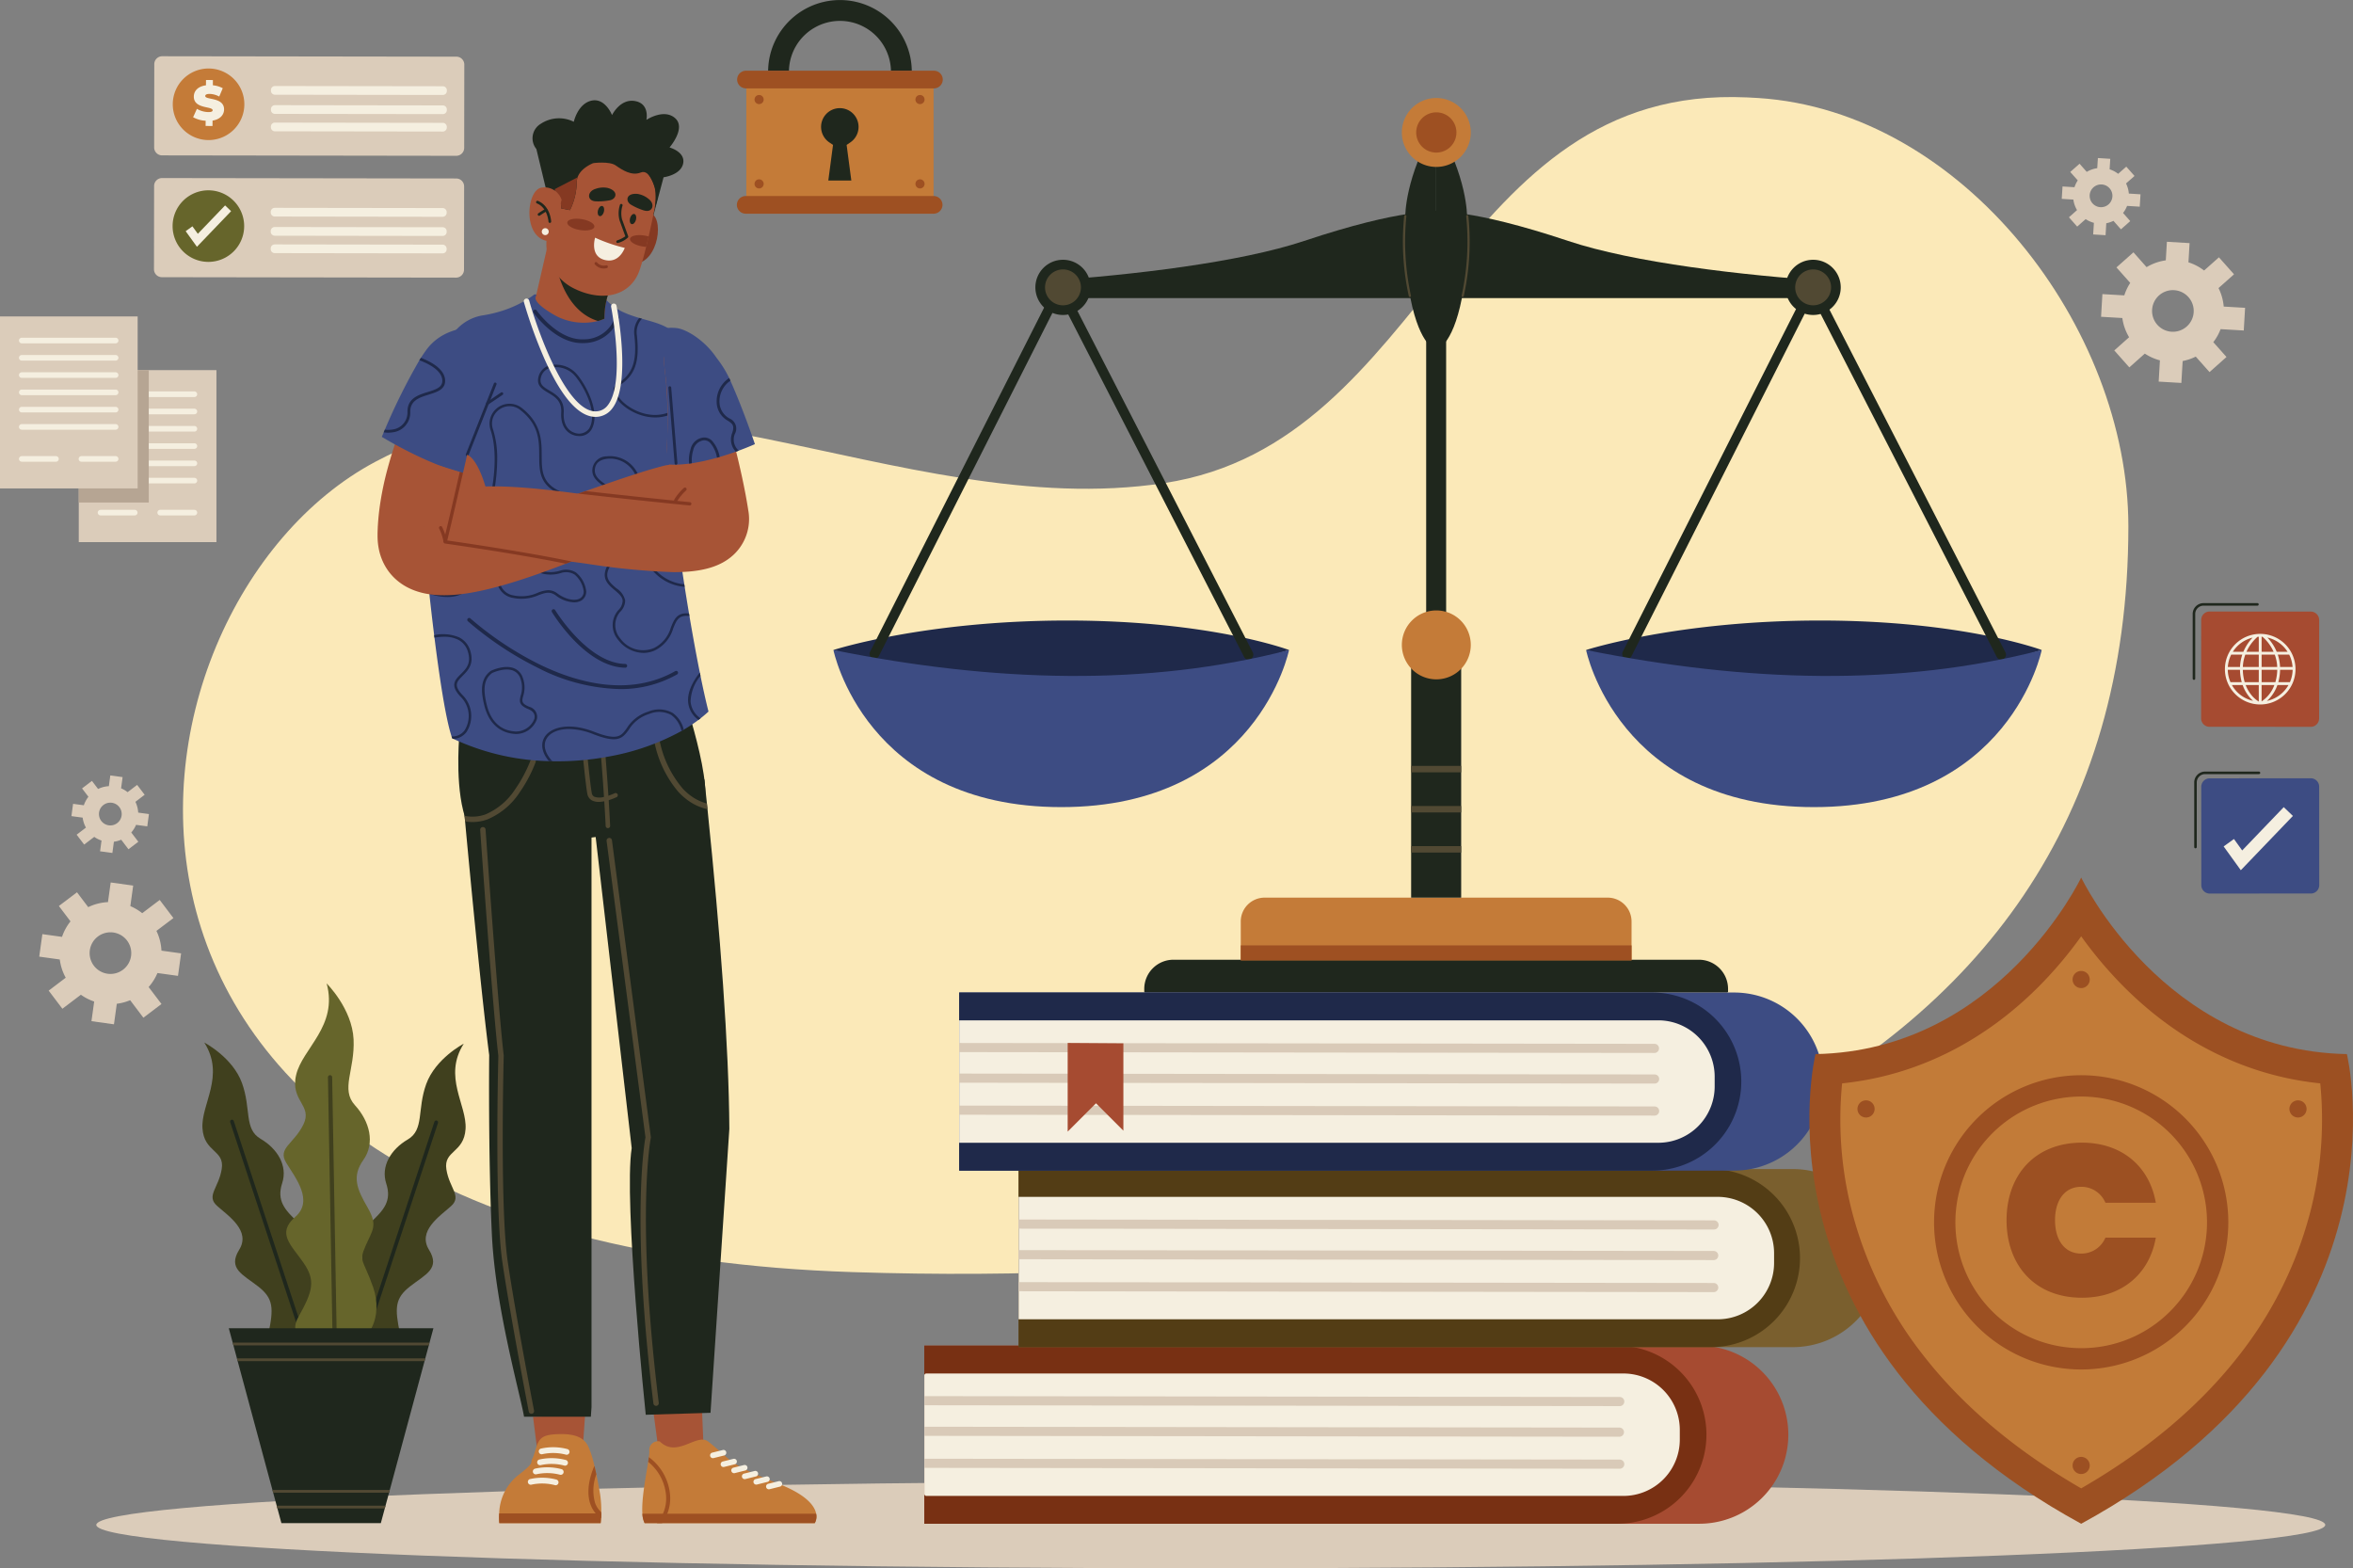 <svg xmlns="http://www.w3.org/2000/svg" xmlns:xlink="http://www.w3.org/1999/xlink" width="400" height="266.606" viewBox="0 0 400 266.606">
  <rect x="0" y="0" width="400" height="266.606" fill="#808080" stroke="none"/>
  <defs>
    <clipPath id="clip-path">
      <rect id="Rectángulo_341254" data-name="Rectángulo 341254" width="330.708" height="200.065" transform="translate(0 0)" fill="#fbe9b8"/>
    </clipPath>
    <clipPath id="clip-path-2">
      <rect id="Rectángulo_341263" data-name="Rectángulo 341263" width="11.902" height="22.507" transform="translate(0 0)" fill="none"/>
    </clipPath>
  </defs>
  <g id="Grupo_946737" data-name="Grupo 946737" transform="translate(-685 -1823.328)">
    <g id="Grupo_946733" data-name="Grupo 946733" transform="translate(716.105 1839.818)" clip-path="url(#clip-path)">
      <path id="Trazado_633960" data-name="Trazado 633960" d="M379.216,98.687c-.005-33.674-28.043-70.574-62.939-72.8q-.92-.059-1.858-.1c-50.027-2.332-53.838,58.684-99.1,65.565S123.278,65.3,81.18,87.745C34.651,112.553,19.516,220.9,162.434,225.487c114.347,3.67,216.8-26.33,216.782-126.8" transform="translate(-48.508 -25.716)" fill="#fbe9b8"/>
    </g>
    <path id="Trazado_633961" data-name="Trazado 633961" d="M570.867,84.371a8.627,8.627,0,0,0,2.224-.755l2.341,2.634,2.886-2.566-2.242-2.521a8.588,8.588,0,0,0,1.24-2.214l3.939.231.226-3.855-3.634-.213a8.662,8.662,0,0,0-.883-3.143l2.634-2.342-2.566-2.886-2.521,2.242a8.588,8.588,0,0,0-2.66-1.391l.192-3.269-3.855-.226L568,67.255a8.645,8.645,0,0,0-3.266,1.155L562.5,65.89l-2.886,2.566,2.342,2.634a8.6,8.6,0,0,0-1.01,2.12l-3.723-.218-.226,3.855,3.613.212a8.646,8.646,0,0,0,1.154,3.266l-2.521,2.241L561.8,85.45l2.634-2.341a8.679,8.679,0,0,0,2.568,1.147l-.212,3.611,3.855.226Zm-4.307-6.164a3.539,3.539,0,1,1,5,.293,3.543,3.543,0,0,1-5-.293" transform="translate(485.176 1800.333)" fill="#dbccba"/>
    <path id="Trazado_633962" data-name="Trazado 633962" d="M554.148,52.982a4.708,4.708,0,0,0,1.217-.408l1.274,1.444,1.582-1.4L557,51.239a4.679,4.679,0,0,0,.682-1.207l2.153.135.132-2.106-1.986-.124a4.723,4.723,0,0,0-.476-1.719l1.444-1.274-1.4-1.583-1.383,1.22a4.7,4.7,0,0,0-1.451-.766l.112-1.786-2.106-.131-.108,1.725a4.728,4.728,0,0,0-1.787.625l-1.22-1.383-1.583,1.4L549.3,45.7a4.686,4.686,0,0,0-.557,1.157l-2.034-.127-.132,2.106,1.974.123a4.719,4.719,0,0,0,.624,1.788L547.8,51.97l1.4,1.583,1.444-1.274a4.735,4.735,0,0,0,1.4.633l-.124,1.973,2.106.132ZM551.807,49.6a1.934,1.934,0,1,1,2.73.171,1.937,1.937,0,0,1-2.73-.171" transform="translate(488.911 1808.297)" fill="#dbccba"/>
    <path id="Trazado_633963" data-name="Trazado 633963" d="M28.107,256.939l3.079-2.33L29,251.724a8.659,8.659,0,0,0,1.5-2.381l3.491.484.53-3.825-3.341-.463a8.648,8.648,0,0,0-.854-3.358L33.214,240l-2.33-3.08-2.974,2.25a8.608,8.608,0,0,0-2.018-1.2l.484-3.492-3.824-.53-.464,3.341a8.656,8.656,0,0,0-3.357.854l-1.908-2.523-3.08,2.329,1.975,2.612a8.6,8.6,0,0,0-1.44,2.634l-3.342-.464-.531,3.825,3.492.484a8.641,8.641,0,0,0,1.011,3.1l-2.9,2.195,2.33,3.08,3.148-2.38a8.574,8.574,0,0,0,2.26,1.152l-.464,3.342,3.825.531.484-3.491a8.622,8.622,0,0,0,2.269-.607Zm-6.084-7.474a3.539,3.539,0,1,1,3.992-3.02,3.544,3.544,0,0,1-3.992,3.02" transform="translate(681.266 1739.399)" fill="#dbccba"/>
    <path id="Trazado_633964" data-name="Trazado 633964" d="M28.631,218.124l1.677-1.279-1.2-1.572a4.752,4.752,0,0,0,.814-1.3l1.908.257.282-2.092-1.826-.246a4.739,4.739,0,0,0-.474-1.833l1.572-1.2-1.279-1.678-1.621,1.236a4.711,4.711,0,0,0-1.106-.653l.258-1.908-2.092-.282L25.3,207.4a4.727,4.727,0,0,0-1.833.474L22.419,206.5l-1.678,1.28,1.085,1.422a4.7,4.7,0,0,0-.781,1.443l-1.828-.247-.282,2.092,1.909.257a4.715,4.715,0,0,0,.559,1.694l-1.582,1.206,1.279,1.678,1.715-1.307a4.688,4.688,0,0,0,1.238.625l-.247,1.827,2.092.282.257-1.909A4.7,4.7,0,0,0,27.4,216.5Zm-3.341-4.071a1.934,1.934,0,1,1,2.175-1.658,1.936,1.936,0,0,1-2.175,1.658" transform="translate(678.207 1749.579)" fill="#dbccba"/>
    <path id="Trazado_633965" data-name="Trazado 633965" d="M404.443,400.137c0,4.073-84.823,7.375-189.457,7.375s-189.457-3.3-189.457-7.375,84.823-7.375,189.457-7.375,189.457,3.3,189.457,7.375" transform="translate(675.841 1682.423)" fill="#dbccba"/>
    <path id="Trazado_633966" data-name="Trazado 633966" d="M141.315,375.439l.755,5.995h7.646l.445-6.31Z" transform="translate(634.302 1688.75)" fill="#a75436"/>
    <path id="Trazado_633967" data-name="Trazado 633967" d="M173.195,373.982l.929,6.967h7.646l-.295-7.175Z" transform="translate(622.865 1689.235)" fill="#a75436"/>
    <path id="Trazado_633968" data-name="Trazado 633968" d="M199.586,395.851h-28.92a4.035,4.035,0,0,1-.38-1.606c-.181-2.446.6-6.35.981-8.812.046-.287.086-.556.117-.8a8.482,8.482,0,0,0,.086-1,1.476,1.476,0,0,1,1.779-1.665c2.926,2.87,6.24-1.434,8.175-.022,0,0,.833.6,3.129,2.663s6.2,3.429,9.525,4.82c4.291,1.794,5.508,3.586,5.746,4.82a2.261,2.261,0,0,1-.238,1.606" transform="translate(623.919 1686.41)" fill="#c47b38"/>
    <path id="Trazado_633969" data-name="Trazado 633969" d="M199.6,402.9h-28.92a4.034,4.034,0,0,1-.38-1.606h29.538a2.261,2.261,0,0,1-.238,1.606" transform="translate(623.904 1679.362)" fill="#9e5022"/>
    <path id="Trazado_633970" data-name="Trazado 633970" d="M174.18,397.521h-.859a6.348,6.348,0,0,0,1.555-4.63,8.158,8.158,0,0,0-3.045-5.788c.046-.287.086-.556.117-.8a8.862,8.862,0,0,1,3.617,6.552,7.015,7.015,0,0,1-1.384,4.665" transform="translate(623.355 1684.74)" fill="#9e5022"/>
    <path id="Trazado_633971" data-name="Trazado 633971" d="M191.518,388.136a.477.477,0,0,1-.114-.939l1.806-.448a.476.476,0,0,1,.23.925l-1.806.448a.449.449,0,0,1-.115.015" transform="translate(616.463 1684.585)" fill="#f5efe0"/>
    <path id="Trazado_633972" data-name="Trazado 633972" d="M188.718,385.79a.477.477,0,0,1-.114-.939l1.806-.448a.476.476,0,1,1,.23.925l-1.806.449a.48.48,0,0,1-.115.014" transform="translate(617.467 1685.427)" fill="#f5efe0"/>
    <path id="Trazado_633973" data-name="Trazado 633973" d="M194.335,389.773a.477.477,0,0,1-.114-.939l1.806-.448a.476.476,0,1,1,.23.925l-1.806.449a.48.48,0,0,1-.115.014" transform="translate(615.452 1683.998)" fill="#f5efe0"/>
    <path id="Trazado_633974" data-name="Trazado 633974" d="M197.153,391.348a.477.477,0,0,1-.114-.939l1.806-.448a.476.476,0,0,1,.23.925l-1.806.449a.477.477,0,0,1-.115.014" transform="translate(614.441 1683.433)" fill="#f5efe0"/>
    <path id="Trazado_633975" data-name="Trazado 633975" d="M200.224,392.8a.476.476,0,0,1-.114-.939l1.806-.448a.476.476,0,1,1,.23.925l-1.806.449a.511.511,0,0,1-.115.013" transform="translate(613.339 1682.911)" fill="#f5efe0"/>
    <path id="Trazado_633976" data-name="Trazado 633976" d="M203.556,394.045a.477.477,0,0,1-.114-.939l1.806-.448a.477.477,0,0,1,.23.925l-1.807.448a.471.471,0,0,1-.115.014" transform="translate(612.144 1682.465)" fill="#f5efe0"/>
    <path id="Trazado_633977" data-name="Trazado 633977" d="M122.323,202.853c.075.3.156.6.245.884,0,.011.006.023.009.034q.181.585.4,1.122c1.3,3.172,11.308,3.636,21.164,2.534,7.644-.855,15.2-2.655,18.511-4.869,3.113-2.078-3.517-21.257-3.517-21.257l-37.394,7.848s-.841,7.975.583,13.7" transform="translate(641.414 1758.285)" fill="#1f271d"/>
    <path id="Trazado_633978" data-name="Trazado 633978" d="M157.835,216.42,163.96,269.3c-1.409,8.9,2.387,45.33,2.387,45.33l11.011-.333,3.2-48.259c-.073-13.971-1.544-33.286-3.713-54.357-.033-.323-.065-.645-.1-.97q-.165-1.612-.34-3.24-.045-.434-.092-.869l-3.6,1.658-.883.407-14.138,6.511Z" transform="translate(628.427 1749.209)" fill="#1f271d"/>
    <path id="Trazado_633979" data-name="Trazado 633979" d="M169.222,318.7a.555.555,0,0,0,.056,0,.459.459,0,0,0,.4-.512c-3.917-31.824-1.377-44.906-1.351-45.034a.443.443,0,0,0,.005-.151l-6.607-50.431a.459.459,0,1,0-.909.119l6.6,50.358c-.208,1.139-2.427,14.526,1.354,45.251a.459.459,0,0,0,.455.4" transform="translate(627.308 1743.624)" fill="#514933"/>
    <path id="Trazado_633980" data-name="Trazado 633980" d="M173.536,196.66a18.734,18.734,0,0,0,3.974,8.244,10.636,10.636,0,0,0,2.1,1.8,8.882,8.882,0,0,0,1.951.946,7.965,7.965,0,0,0,.959.271c-.033-.323-.065-.645-.1-.97-.155-.04-.308-.084-.459-.135a8.033,8.033,0,0,1-1.854-.884,9.393,9.393,0,0,1-1.718-1.433,17.975,17.975,0,0,1-3.955-8.005.459.459,0,1,0-.9.168" transform="translate(622.746 1752.97)" fill="#514933"/>
    <path id="Trazado_633981" data-name="Trazado 633981" d="M160.487,207.744a.376.376,0,0,1-.361.387h0a.376.376,0,0,1-.4-.35c-.067-1.383-.149-2.8-.238-4.213-.015-.249-.031-.5-.048-.746-.3-4.622-.682-9.16-.971-12.363-.024-.259-.046-.51-.069-.752-.064-.7-.122-1.327-.172-1.854.254-.039.507-.08.757-.122.05.528.108,1.157.173,1.867.022.241.045.493.069.752.285,3.175.664,7.673.964,12.267.018.253.034.508.051.761.092,1.466.176,2.935.246,4.366" transform="translate(628.236 1755.979)" fill="#514933"/>
    <path id="Trazado_633982" data-name="Trazado 633982" d="M159.838,203.122a10.045,10.045,0,0,1-1.336.512c-.238.072-.493.138-.755.19a5.435,5.435,0,0,1-.723.094,2.641,2.641,0,0,1-1.283-.2,1.565,1.565,0,0,1-.87-1.168c-.278-1.425-.861-7.313-1.254-11.477-.025-.256-.048-.506-.071-.748-.062-.666-.118-1.272-.165-1.786.253-.031.507-.062.761-.095.048.517.1,1.131.168,1.806.023.241.046.491.07.748.394,4.154.975,10.032,1.245,11.414a.82.82,0,0,0,.461.645,2.7,2.7,0,0,0,1.615.021c.257-.056.514-.128.753-.205a9.1,9.1,0,0,0,1.049-.411.388.388,0,0,1,.512.167.365.365,0,0,1-.174.494" transform="translate(629.974 1755.723)" fill="#514933"/>
    <path id="Trazado_633983" data-name="Trazado 633983" d="M121.968,202.959s.265,2.975.687,7.535c.026.285.054.575.081.873a.03.03,0,0,1,0,.01.13.13,0,0,0,0,.034c.028.3.056.6.083.908,1.067,11.486,2.9,30.56,4.1,39.732,0,0-.179,17.26.46,30.581.592,12.377,4.86,27.223,5.462,30.893H144.2l.111-1.629v-102.9a111.023,111.023,0,0,0-10.584-4.3c-.3-.1-.594-.2-.893-.3-.566-.183-1.133-.36-1.7-.525q-.451-.133-.9-.255c-3.377-.925-6.512-1.384-8.271-.653" transform="translate(641.243 1750.645)" fill="#1f271d"/>
    <path id="Trazado_633984" data-name="Trazado 633984" d="M136,319.008a.447.447,0,0,0,.087-.008.459.459,0,0,0,.364-.538c-.031-.161-3.138-16.266-4.482-25.388-1.34-9.093-.68-34.672-.673-34.929a.454.454,0,0,0,0-.066c-1.006-8.556-3.064-38.094-3.085-38.392a.459.459,0,0,0-.916.063c.021.3,2.075,29.783,3.086,38.4-.027,1.063-.646,26.033.683,35.054,1.347,9.143,4.458,25.266,4.489,25.429a.459.459,0,0,0,.45.372" transform="translate(639.335 1744.667)" fill="#514933"/>
    <path id="Trazado_633985" data-name="Trazado 633985" d="M149.675,393.473c0,.069,0,.136,0,.2-.006.307-.02.582-.033.817-.031.519-.069.838-.069.838H132.343a9.47,9.47,0,0,1-.02-1.655A8.61,8.61,0,0,1,135.4,387.3c3.257-2.518,2-1.992,2.668-3.14.075-.128.661-2.078.723-2.212.56-1.192,1.076-1.756,4.162-1.756,4.094,0,4.454,1.986,4.891,3.032a19.549,19.549,0,0,1,.682,2.432c.1.435.206.9.308,1.374.252,1.187.488,2.426.648,3.416a17.961,17.961,0,0,1,.193,3.031" transform="translate(637.537 1686.933)" fill="#c47b38"/>
    <path id="Trazado_633986" data-name="Trazado 633986" d="M158.174,396.521c0,.069,0,.136,0,.2-.006.307-.02.582-.033.817a4.806,4.806,0,0,1-1.79-2.32c-1.066-2.9.573-6.387.642-6.535l.035.017c.1.435.206.9.308,1.374a7.827,7.827,0,0,0-.215,4.865,4,4,0,0,0,1.056,1.582" transform="translate(629.038 1683.886)" fill="#9e5022"/>
    <path id="Trazado_633987" data-name="Trazado 633987" d="M149.671,401.219c-.023.98-.1,1.655-.1,1.655H132.342a9.516,9.516,0,0,1-.019-1.655Z" transform="translate(637.537 1679.389)" fill="#9e5022"/>
    <path id="Trazado_633988" data-name="Trazado 633988" d="M147.148,387.849a.479.479,0,0,1-.123-.016,8.523,8.523,0,0,0-3.994-.082.491.491,0,0,1-.262-.947,9.441,9.441,0,0,1,4.5.078.491.491,0,0,1-.122.967" transform="translate(633.91 1684.643)" fill="#f5efe0"/>
    <path id="Trazado_633989" data-name="Trazado 633989" d="M147.567,384.955a.485.485,0,0,1-.124-.016,8.52,8.52,0,0,0-3.994-.082.491.491,0,0,1-.262-.947,9.451,9.451,0,0,1,4.5.078.491.491,0,0,1-.122.967" transform="translate(633.76 1685.681)" fill="#f5efe0"/>
    <path id="Trazado_633990" data-name="Trazado 633990" d="M146,390.276a.478.478,0,0,1-.123-.016,8.614,8.614,0,0,0-3.995-.082.491.491,0,0,1-.261-.947,9.454,9.454,0,0,1,4.5.078.491.491,0,0,1-.123.967" transform="translate(634.322 1683.772)" fill="#f5efe0"/>
    <path id="Trazado_633991" data-name="Trazado 633991" d="M144.65,393.036a.486.486,0,0,1-.124-.016,8.612,8.612,0,0,0-3.994-.082.491.491,0,0,1-.261-.946,9.438,9.438,0,0,1,4.5.078.491.491,0,0,1-.123.967" transform="translate(634.806 1682.782)" fill="#f5efe0"/>
    <path id="Trazado_633992" data-name="Trazado 633992" d="M123.165,210.823a.026.026,0,0,1,0,.01.134.134,0,0,0,0,.034q.042.446.083.909a7.393,7.393,0,0,0,3.809-.342,12.234,12.234,0,0,0,5.531-4.687,22.585,22.585,0,0,0,1.561-2.6,22.119,22.119,0,0,0,1.093-2.45.459.459,0,1,0-.864-.308,21.675,21.675,0,0,1-1.121,2.461,22.046,22.046,0,0,1-1.456,2.4,11.3,11.3,0,0,1-5.059,4.326,6.525,6.525,0,0,1-3.583.251" transform="translate(640.814 1751.189)" fill="#514933"/>
    <path id="Trazado_633994" data-name="Trazado 633994" d="M160.946,148.968c-.421.394-.873.778-1.35,1.151-.113.092-.231.18-.349.267a25.522,25.522,0,0,1-2.5,1.662q-.192.115-.387.224a40.187,40.187,0,0,1-12.136,4.3c-1.059.2-2.139.373-3.233.505-1.236.149-2.492.252-3.758.306q-1.4.058-2.821.032c-.195,0-.387-.008-.582-.015a40.545,40.545,0,0,1-16.245-3.787c-.067-.03-.131-.062-.2-.094-.037-.1-.075-.21-.112-.323-1.037-3.136-2.124-10.539-2.907-16.79-.019-.143-.037-.287-.053-.428-.345-2.764-.627-5.273-.816-7.047-.017-.165-.034-.323-.049-.475q-.048-.437-.083-.8-.148-1.463-.242-2.927a128.16,128.16,0,0,1-.017-14.373l.038-.808c0-.078.008-.155.011-.233.008-.15.017-.3.023-.45q.11-2.076.244-4.21c.008-.143.017-.289.028-.434v0c.147-2.411.314-4.884.475-7.445.439-6.937,2.344-11.793,5.613-13.973.147-.1.3-.19.45-.276h0a7.582,7.582,0,0,1,2.6-.911,21.591,21.591,0,0,0,4.319-1.136c.5-.189.95-.383,1.361-.578.171-.079.332-.158.487-.239a16.061,16.061,0,0,0,2.6-1.607h11.476a8.757,8.757,0,0,0,3.57,2.986c.147.069.3.137.451.2.224.1.451.189.68.272.539.2,1.086.376,1.632.537.152.045.3.088.455.13,3.231.925,6.273,1.562,7.034,5.383.366,1.838-.325,4.834-.892,9.682-.021.188-.043.376-.064.571-.1.877-.19,1.812-.269,2.811-.015.169-.028.338-.043.511-.186,2.509-.295,5.395-.231,8.717.017.943.051,1.923.1,2.937q.067,1.425.18,2.948.106,1.419.255,2.922.132,1.32.3,2.7c.071.582.144,1.17.225,1.771v0c.023.165.045.329.071.5.028.212.058.428.09.644.122.851.276,1.885.458,3.046.021.141.045.287.066.432.216,1.374.464,2.911.736,4.533.026.146.051.291.074.439.526,3.1,1.136,6.48,1.763,9.6.036.189.074.374.113.56.456,2.242.918,4.332,1.361,6.067" transform="translate(644.492 1795.324)" fill="#3d4c83"/>
    <path id="Trazado_633995" data-name="Trazado 633995" d="M149.647,87.772c-4.585,0-8.109-4.99-8.26-5.207a.321.321,0,0,1,.526-.366c.036.051,3.621,5.131,8,4.925a5.581,5.581,0,0,0,5.358-3.759.321.321,0,0,1,.618.172,6.313,6.313,0,0,1-5.946,4.228c-.1,0-.195.006-.292.006" transform="translate(634.297 1793.888)" fill="#1f294a"/>
    <path id="Trazado_633996" data-name="Trazado 633996" d="M149.783,175.921a32.069,32.069,0,0,1-13.977-3.652,56.569,56.569,0,0,1-11.814-7.872.321.321,0,1,1,.432-.474A55.919,55.919,0,0,0,136.1,171.7c6.173,3.023,15.2,5.68,23.138,1.166a.321.321,0,0,1,.317.558,19.492,19.492,0,0,1-9.773,2.5" transform="translate(640.555 1764.55)" fill="#1f294a"/>
    <path id="Trazado_633997" data-name="Trazado 633997" d="M158.757,171.451h-.006c-6.732-.108-12.227-9.079-12.457-9.46a.321.321,0,0,1,.55-.332c.055.09,5.542,9.048,11.918,9.151a.321.321,0,0,1-.005.642" transform="translate(632.533 1765.388)" fill="#1f294a"/>
    <path id="Trazado_633998" data-name="Trazado 633998" d="M121.482,144.158a5.651,5.651,0,0,1-4.877,2.482,8.721,8.721,0,0,1-2.973-.559q-.026-.247-.049-.475c3.558,1.363,6.3.244,7.541-1.681a3.816,3.816,0,0,0-.845-5.306c-2.3-1.724-1.692-3.136-1.048-4.627.634-1.467,1.288-2.984-.282-5.262a5.213,5.213,0,0,0-3.374-2.362,5.556,5.556,0,0,0-2.285.1c.009-.15.017-.3.024-.45a5.877,5.877,0,0,1,2.334-.072,5.612,5.612,0,0,1,3.651,2.539c1.705,2.475.939,4.248.325,5.675-.625,1.448-1.119,2.593.911,4.116a4.287,4.287,0,0,1,.948,5.881" transform="translate(644.357 1778.174)" fill="#1f294a"/>
    <path id="Trazado_633999" data-name="Trazado 633999" d="M142.291,122.133c-3.628-1.386-3.639-3.647-3.647-6.263-.011-2.5-.024-5.335-3.145-7.926-.064-.054-.128-.105-.192-.156a3.392,3.392,0,0,0-5.356,3.71c.828,2.477.915,5.917.252,9.947a8.014,8.014,0,0,0,2.133,7.1,13.947,13.947,0,0,0,9.391,3.788,9.071,9.071,0,0,0,1.072-.062,4.893,4.893,0,0,0,4.28-4.148c.306-2.488-1.485-4.725-4.788-5.99m4.362,5.939a4.456,4.456,0,0,1-3.906,3.776,13.334,13.334,0,0,1-10.1-3.6,7.511,7.511,0,0,1-2.022-6.736,31.444,31.444,0,0,0,.454-5.068,16.152,16.152,0,0,0-.721-5.082,2.907,2.907,0,0,1,1.118-3.376,2.92,2.92,0,0,1,3.564.133l.186.154c2.97,2.462,2.98,5.072,2.991,7.6.01,2.659.019,5.172,3.923,6.663,3.106,1.19,4.794,3.258,4.514,5.538" transform="translate(638.446 1784.936)" fill="#1f294a"/>
    <path id="Trazado_634000" data-name="Trazado 634000" d="M168.3,100.643c-2.678-.543-4.957-2.485-5.2-3.861a.781.781,0,0,1,.36-.886c2.83-1.763,3.658-4.024,3.161-8.643a3.42,3.42,0,0,1,.762-2.732l.088-.1c-.152-.043-.3-.085-.456-.13a3.84,3.84,0,0,0-.819,3.006c.475,4.419-.3,6.573-2.963,8.231a1.215,1.215,0,0,0-.554,1.327c.272,1.512,2.616,3.611,5.54,4.2a7.664,7.664,0,0,0,1.508.154,6.784,6.784,0,0,0,3.821-1.155c.022-.195.043-.383.065-.571a6.557,6.557,0,0,1-5.308,1.153" transform="translate(626.65 1793.086)" fill="#1f294a"/>
    <path id="Trazado_634001" data-name="Trazado 634001" d="M149.372,98.478a4.638,4.638,0,0,0-4.148-1.769,2.676,2.676,0,0,0-2.509,2.017c-.4,1.517.641,2.135,1.647,2.732,1.145.682,2.33,1.386,2.212,3.4-.115,1.94.7,3.369,2.185,3.825a3.026,3.026,0,0,0,.873.133,2.346,2.346,0,0,0,2.051-1.055c1.593-2.674-.571-7.117-2.31-9.288m1.942,9.07a2.12,2.12,0,0,1-2.432.73c-1.279-.392-1.983-1.66-1.883-3.389.135-2.28-1.281-3.121-2.419-3.8-1.027-.61-1.769-1.05-1.452-2.257a2.252,2.252,0,0,1,2.146-1.7,3.878,3.878,0,0,1,.441-.026,4.307,4.307,0,0,1,3.325,1.636c1.666,2.081,3.758,6.313,2.276,8.8" transform="translate(633.831 1788.643)" fill="#1f294a"/>
    <path id="Trazado_634002" data-name="Trazado 634002" d="M164.951,124.417a5.2,5.2,0,0,0-5.455-3.46,2.447,2.447,0,0,0-2.432,1.994c-.263,1.585.98,2.441,2.182,3.268,1.411.973,2.745,1.891,1.882,3.955-.744,1.782-.691,3.14.142,3.726a1.7,1.7,0,0,0,.993.289,4.748,4.748,0,0,0,2.954-1.42,3.627,3.627,0,0,0,.93-2.764,18.249,18.249,0,0,0-1.2-5.59m-.024,8.037c-1.275,1.164-2.676,1.615-3.41,1.1-.657-.46-.654-1.63,0-3.209,1-2.385-.614-3.5-2.034-4.473-1.143-.787-2.221-1.53-2-2.85.158-.956.832-1.491,2.058-1.638a4.424,4.424,0,0,1,.535-.032,4.671,4.671,0,0,1,2.714.884,4.839,4.839,0,0,1,1.752,2.327c1.418,4.022,1.553,6.824.381,7.894" transform="translate(628.665 1779.946)" fill="#1f294a"/>
    <path id="Trazado_634003" data-name="Trazado 634003" d="M174.643,157.246c-2.032-.229-2.522.991-3.082,2.383a5.608,5.608,0,0,1-2.861,3.483,4.776,4.776,0,0,1-5.737-1.617,3.465,3.465,0,0,1-.03-4.518,2.764,2.764,0,0,0,.862-1.958,3.355,3.355,0,0,0-1.5-2.066c-.914-.773-1.778-1.5-1.492-2.736a2.7,2.7,0,0,1,1.966-2.039,4.1,4.1,0,0,1,1.143-.155,7.294,7.294,0,0,1,4.9,2.3,7.935,7.935,0,0,0,5.093,2.394c-.021-.146-.045-.291-.066-.432a7.527,7.527,0,0,1-4.728-2.266c-1.949-1.933-4.484-2.817-6.46-2.248a3.1,3.1,0,0,0-2.264,2.353c-.346,1.489.7,2.376,1.63,3.159.668.563,1.3,1.1,1.348,1.774a2.361,2.361,0,0,1-.757,1.64,3.851,3.851,0,0,0,.013,5.057,5.508,5.508,0,0,0,4.27,2.194,4.644,4.644,0,0,0,1.989-.447,6.033,6.033,0,0,0,3.074-3.712c.562-1.395.95-2.357,2.762-2.1-.024-.147-.049-.293-.075-.439" transform="translate(627.484 1770.377)" fill="#1f294a"/>
    <path id="Trazado_634004" data-name="Trazado 634004" d="M146.909,153.848a4.848,4.848,0,0,0-1.726-3.138,3.168,3.168,0,0,0-2.706-.314,5.4,5.4,0,0,1-4.464-.567,8.922,8.922,0,0,0-3.084-1.008,2.808,2.808,0,0,0-3.143,2.454,3.219,3.219,0,0,0,2.644,3.744,7.145,7.145,0,0,0,4.384-.458c1.116-.408,1.925-.7,2.956.064a5.4,5.4,0,0,0,3.076,1.157,2.489,2.489,0,0,0,1.136-.248,1.735,1.735,0,0,0,.93-1.662c0-.009,0-.015,0-.024m-1.123,1.3c-.9.46-2.451.1-3.761-.873a2.54,2.54,0,0,0-1.561-.56,5.353,5.353,0,0,0-1.8.439,6.67,6.67,0,0,1-4.144.441,2.8,2.8,0,0,1-2.312-3.254,2.394,2.394,0,0,1,2.669-2.1,8.471,8.471,0,0,1,2.946.969,5.814,5.814,0,0,0,4.766.594,2.77,2.77,0,0,1,2.353.255,4.473,4.473,0,0,1,1.54,2.825,1.307,1.307,0,0,1-.7,1.265" transform="translate(637.737 1769.945)" fill="#1f294a"/>
    <path id="Trazado_634005" data-name="Trazado 634005" d="M119.922,175.22c.886-.881,1.99-1.976,1.337-4.178a3.715,3.715,0,0,0-1.891-2.355,7.015,7.015,0,0,0-4.274-.392c.017.142.034.285.053.428a9.817,9.817,0,0,1,1.656-.152,5.182,5.182,0,0,1,2.368.5,3.3,3.3,0,0,1,1.677,2.1c.58,1.955-.34,2.868-1.228,3.752-.967.962-1.881,1.87-.071,3.8a4.58,4.58,0,0,1,.7,5.784,2.577,2.577,0,0,1-2.19,1.01c.036.113.074.22.111.323.067.032.131.064.2.094a2.973,2.973,0,0,0,2.219-1.161,5.014,5.014,0,0,0-.719-6.343c-1.526-1.63-.895-2.257.06-3.207" transform="translate(643.709 1763.007)" fill="#1f294a"/>
    <path id="Trazado_634006" data-name="Trazado 634006" d="M165.894,188.66a4.716,4.716,0,0,0-4.109-.21,6.562,6.562,0,0,0-3.656,2.811c-.973,1.358-1.56,2.18-5.573.616-4.323-1.684-7.378-.732-8.387.866-.755,1.2-.482,2.7.719,4.131.194.006.387.013.582.015-1.284-1.372-1.635-2.811-.937-3.917.567-.9,1.872-1.561,3.752-1.561a11.451,11.451,0,0,1,4.118.866c4.12,1.6,4.954.8,6.075-.768a6.116,6.116,0,0,1,3.442-2.653,4.319,4.319,0,0,1,3.744.162,4.465,4.465,0,0,1,1.754,2.728c.131-.073.259-.147.387-.224a4.779,4.779,0,0,0-1.91-2.863" transform="translate(633.43 1755.85)" fill="#1f294a"/>
    <path id="Trazado_634007" data-name="Trazado 634007" d="M135.836,183.6c-1.382-.571-1.279-.97-1.052-1.842a4.768,4.768,0,0,0-.062-3.081,2.579,2.579,0,0,0-1.467-1.624c-1.656-.68-3.862.374-3.953.419a.2.2,0,0,0-.035.019c-1.9,1.406-1.64,3.679-1.078,5.93.727,2.911,2.569,4.612,5.185,4.789.073.006.148.008.221.008a3.759,3.759,0,0,0,3.517-2.528,1.77,1.77,0,0,0-1.275-2.092m.858,2a3.357,3.357,0,0,1-3.292,2.19c-3.1-.212-4.317-2.546-4.8-4.469-.716-2.866-.455-4.453.9-5.468.205-.1,2.178-.977,3.587-.4a2.174,2.174,0,0,1,1.228,1.372,4.345,4.345,0,0,1,.049,2.83c-.261,1.011-.338,1.666,1.3,2.344.832.342,1.185.9,1.02,1.6" transform="translate(639.159 1759.89)" fill="#1f294a"/>
    <path id="Trazado_634008" data-name="Trazado 634008" d="M184.481,186.048a3.786,3.786,0,0,1-1.645-2.815,7.151,7.151,0,0,1,1.679-4.368c-.038-.186-.077-.373-.113-.56-.864,1.078-2.118,3-1.992,4.956a4.15,4.15,0,0,0,1.767,3.089c.118-.087.235-.175.349-.267l-.045-.034" transform="translate(619.563 1759.361)" fill="#1f294a"/>
    <path id="Trazado_634009" data-name="Trazado 634009" d="M151.756,99.221a3.5,3.5,0,0,0,2.142-1.365c3.288-4.25.834-16.918.728-17.455a.469.469,0,0,0-.549-.37h0a.469.469,0,0,0-.369.551c.025.128,2.479,12.786-.55,16.7a2.54,2.54,0,0,1-1.942,1.062c-4.994.3-9.941-13.461-11.426-18.787a.469.469,0,1,0-.9.252,79.45,79.45,0,0,0,3.552,9.774c2.966,6.606,5.937,9.869,8.834,9.7a3.851,3.851,0,0,0,.487-.06" transform="translate(635.181 1794.909)" fill="#f5efe0"/>
    <path id="Trazado_634010" data-name="Trazado 634010" d="M143.553,42.072l-1.733-7.2a2.868,2.868,0,0,1,.773-4.3,5.614,5.614,0,0,1,5.59-.327s.663-3.061,3-3.591,3.5,2.452,3.5,2.452,1.377-2.84,3.914-2.384,1.929,3.2,1.929,3.2,2.963-1.987,4.879-.295-.947,4.982-.947,4.982,2.716.734,2.319,2.716-3.332,2.353-3.332,2.353l-1.872,7.034Z" transform="translate(634.36 1813.786)" fill="#1f271d"/>
    <path id="Trazado_634011" data-name="Trazado 634011" d="M166.51,58.175s1.581-2.907,3.965-1.713.857,9.6-3.892,8.411Z" transform="translate(625.264 1803.175)" fill="#853922"/>
    <path id="Trazado_634012" data-name="Trazado 634012" d="M142.022,72.128s-.847.9,3.477,3.311a10.232,10.232,0,0,0,7.083.836,9.35,9.35,0,0,0,1.093-.394,13.051,13.051,0,0,1,1.57-6.337c.047-.076.074-.115.074-.115L144.7,60.493Z" transform="translate(634.073 1801.626)" fill="#a75436"/>
    <path id="Trazado_634013" data-name="Trazado 634013" d="M147.116,68.531s.967,8.682,7.318,10.628a9.35,9.35,0,0,0,1.093-.394,13.059,13.059,0,0,1,1.57-6.337Z" transform="translate(632.221 1798.742)" fill="#1f271d"/>
    <path id="Trazado_634014" data-name="Trazado 634014" d="M149.992,63.121c4.756,2.128,9.224.909,10.692-3.252.356-1,.757-2.481,1.138-4.03l.012-.047c.08-.329.16-.662.24-1,.058-.24.114-.482.169-.721.641-2.772,1.145-5.3,1.145-5.3.881-7.049-5.338-11.194-11.4-9.848s-5.908,10.211-6.841,14.3a8.384,8.384,0,0,0,4.849,9.891" transform="translate(633.019 1809.454)" fill="#a75436"/>
    <path id="Trazado_634015" data-name="Trazado 634015" d="M162.706,64.75a27.948,27.948,0,0,1-5.04-1.736s-1.03,3.311,1.867,3.836c2.325.421,3.172-2.1,3.172-2.1" transform="translate(628.5 1800.721)" fill="#f5efe0"/>
    <path id="Trazado_634016" data-name="Trazado 634016" d="M159.5,55.6c-.128.474-.457.8-.734.723s-.4-.52-.273-.994.457-.8.734-.723.4.52.273.994" transform="translate(628.159 1803.743)" fill="#1f271d"/>
    <path id="Trazado_634017" data-name="Trazado 634017" d="M168,57.724c-.128.475-.456.8-.734.723s-.4-.519-.273-.993.457-.8.734-.723.4.52.273.993" transform="translate(625.11 1802.979)" fill="#1f271d"/>
    <path id="Trazado_634018" data-name="Trazado 634018" d="M159.8,70.08a.239.239,0,0,1,.071.1.244.244,0,0,1-.146.313,1.972,1.972,0,0,1-2.037-.608.244.244,0,0,1,.352-.339,1.5,1.5,0,0,0,1.518.488.244.244,0,0,1,.242.044" transform="translate(628.452 1798.404)" fill="#853922"/>
    <path id="Trazado_634019" data-name="Trazado 634019" d="M157.269,52.055c-1.478-.085-1.467-1.688.007-2.123a3.843,3.843,0,0,1,2.037-.158c1.846.491,1.548,1.8.482,2.08a10.3,10.3,0,0,1-2.525.2" transform="translate(628.975 1805.5)" fill="#1f271d"/>
    <path id="Trazado_634020" data-name="Trazado 634020" d="M169.193,54.221c1.422.414,1.946-1.1.7-2a3.839,3.839,0,0,0-1.867-.828c-1.9-.155-2.062,1.184-1.148,1.8a10.3,10.3,0,0,0,2.313,1.033" transform="translate(625.325 1804.896)" fill="#1f271d"/>
    <path id="Trazado_634021" data-name="Trazado 634021" d="M169.18,64.262a5.569,5.569,0,0,0,.581.065l.012-.047c.08-.329.16-.662.24-.995.058-.241.114-.482.168-.721a5.787,5.787,0,0,0-.7-.158c-1.273-.208-2.372.038-2.456.55s.879,1.1,2.152,1.307" transform="translate(625.08 1800.967)" fill="#853922"/>
    <path id="Trazado_634022" data-name="Trazado 634022" d="M163.58,60.7a.23.23,0,0,0,.119-.012,3.977,3.977,0,0,0,1.672-.922.228.228,0,0,0,.032-.215l-1.031-2.841c0-.008-.007-.017-.011-.024a4.325,4.325,0,0,1,.087-2.356.229.229,0,1,0-.45-.088,4.6,4.6,0,0,0-.053,2.637l.975,2.686a5.5,5.5,0,0,1-1.385.7.229.229,0,0,0,.045.441" transform="translate(626.384 1803.934)" fill="#1f271d"/>
    <path id="Trazado_634023" data-name="Trazado 634023" d="M150.381,58.6c-.084.512.88,1.1,2.153,1.306s2.373-.038,2.457-.551-.88-1.1-2.153-1.306-2.373.038-2.457.551" transform="translate(631.052 1802.53)" fill="#853922"/>
    <path id="Trazado_634024" data-name="Trazado 634024" d="M147.094,45.245a2.453,2.453,0,0,0,.017.262s1.032.684,1.045,3.025l1.505.3a11.209,11.209,0,0,0,1.153-4.856,2.659,2.659,0,0,1,.139-.723c.945-2.682,6.307-4.023,9.477-2.591a6.688,6.688,0,0,1,3.783,5.108,11.6,11.6,0,0,1-.153,2.712,8.534,8.534,0,0,0-.39-7.206c-2.475-4.791-9.539-6.269-13.312-2.929a8.845,8.845,0,0,0-3.265,6.9" transform="translate(632.231 1810.219)" fill="#1f271d"/>
    <path id="Trazado_634025" data-name="Trazado 634025" d="M147.1,49a2.451,2.451,0,0,0,.017.262s1.032.684,1.045,3.025l1.505.3a11.209,11.209,0,0,0,1.153-4.856,2.659,2.659,0,0,1,.139-.723Z" transform="translate(632.228 1806.465)" fill="#853922"/>
    <path id="Trazado_634026" data-name="Trazado 634026" d="M157.256,42.54s2.747-.373,3.843.4,2.7,1.824,4.254,1.192,2.386,2.56,2.386,2.56-.46-5.436-4.864-5.4-4.292-.351-5.619,1.248" transform="translate(628.584 1808.52)" fill="#1f271d"/>
    <path id="Trazado_634027" data-name="Trazado 634027" d="M145.82,51.779a3.057,3.057,0,0,0-3.493-2.062c-2.606.57-3.194,9.1,1.7,9.11Z" transform="translate(634.649 1805.521)" fill="#a75436"/>
    <path id="Trazado_634028" data-name="Trazado 634028" d="M143.628,61.082a.589.589,0,1,0,.589-.589.589.589,0,0,0-.589.589" transform="translate(633.473 1801.626)" fill="#f5efe0"/>
    <path id="Trazado_634029" data-name="Trazado 634029" d="M144.417,56.992a.211.211,0,0,0,.049,0,.229.229,0,0,0,.217-.241c-.006-.108-.165-2.649-2.249-3.5a.229.229,0,0,0-.174.425c1.819.746,1.964,3.081,1.965,3.1a.23.23,0,0,0,.192.214" transform="translate(634.015 1804.231)" fill="#1f271d"/>
    <path id="Trazado_634030" data-name="Trazado 634030" d="M142.741,56.539a.225.225,0,0,0,.168-.038c.006,0,.539-.373,1.152-.723a.229.229,0,1,0-.227-.4c-.633.361-1.165.73-1.187.746a.229.229,0,0,0,.094.415" transform="translate(633.86 1803.472)" fill="#1f271d"/>
    <path id="Trazado_634031" data-name="Trazado 634031" d="M154.482,114.856a4.687,4.687,0,0,0-5.705-3.375c-1.74.448-3.356.941-4.949,1.456s-3.15,1.043-4.7,1.575q-1.853.636-3.678,1.278l-1.238.43q-2.125.742-4.233,1.453c-3.016,1.027-6.023,1.992-8.977,2.811-1.475.408-2.939.775-4.362,1.066a29.883,29.883,0,0,1-4.023.576c-.294.017-.576.026-.837.023l.006-.057.054-.5c.078-.668.181-1.347.306-2.034.252-1.374.576-2.778.964-4.189s.84-2.829,1.326-4.25,1.028-2.834,1.59-4.249c.282-.705.576-1.409.877-2.112s.6-1.4.918-2.1.63-1.391.956-2.077l.489-1.021.244-.5.224-.448.09-.18a5.806,5.806,0,0,0-10.276-5.4l-.348.626-.316.581c-.207.385-.408.768-.6,1.153-.392.768-.777,1.535-1.143,2.31s-.727,1.554-1.076,2.337-.683,1.576-1.01,2.371q-.989,2.386-1.83,4.857t-1.527,5.051a52.745,52.745,0,0,0-1.12,5.311q-.215,1.369-.347,2.786l-.058.712-.046.721-.03.728-.01.368,0,.183,0,.1v.142a11.425,11.425,0,0,0,.261,2.49,9.571,9.571,0,0,0,1.129,2.847,9.063,9.063,0,0,0,2.159,2.456,9.429,9.429,0,0,0,1.249.84,10.526,10.526,0,0,0,1.222.585,11.94,11.94,0,0,0,2.217.642,15.071,15.071,0,0,0,1.924.237,21.768,21.768,0,0,0,3.289-.072c1.013-.1,1.969-.238,2.889-.41s1.812-.369,2.682-.581c1.74-.428,3.406-.916,5.038-1.436,2.727-.872,5.357-1.84,7.946-2.836.327-.124.655-.251.98-.376l.528-.206c3.068-1.213,6.087-2.453,9.065-3.681,1.49-.61,2.971-1.214,4.432-1.793s2.914-1.134,4.289-1.593l.063-.021a4.687,4.687,0,0,0,3.038-5.606" transform="translate(649.096 1791.022)" fill="#a75436"/>
    <path id="Trazado_634032" data-name="Trazado 634032" d="M168.32,120.229c-.469-3.111-1.243-6.66-2.068-10.025-1.631-6.645-3.467-12.563-3.581-12.932a5.808,5.808,0,0,0-8.726-3.131c.042.956.142,2.089.324,3.431a77.242,77.242,0,0,1,.121,13.1q.221.856.442,1.735c.551,2.212,1.079,4.509,1.5,6.667-.784.019-1.831,0-3.212-.09-3.127-.207-6.865-.711-10.82-1.244-8.147-1.1-16.571-2.23-22.8-1.245a5.808,5.808,0,1,0,1.815,11.473c4.553-.721,12.46.344,19.437,1.284a120.81,120.81,0,0,0,14.887,1.447c4.558,0,8.079-.817,10.435-3.21a8.323,8.323,0,0,0,2.25-7.258" transform="translate(643.889 1789.895)" fill="#a75436"/>
    <path id="Trazado_634033" data-name="Trazado 634033" d="M115.179,110.762a77.221,77.221,0,0,1,2.791-8.427c.983-2.456,2.371-4.719,3.538-7.087a.194.194,0,0,1,.119-.108,34.343,34.343,0,0,0,1.538-4.484,9.056,9.056,0,0,0-5.115-3.867s-5.838-.694-9.153,3.67c-.335.441-.68.944-1.031,1.495-.087.135-.174.274-.26.414a104.571,104.571,0,0,0-5.873,11.8c-.071.165-.135.317-.194.452-.207.486-.323.766-.323.766s8,4.914,14.263,6.231Z" transform="translate(648.688 1792.206)" fill="#3d4c83"/>
    <path id="Trazado_634034" data-name="Trazado 634034" d="M101.72,107.529a4.574,4.574,0,0,0,.753.062,4.518,4.518,0,0,0,.742-.06,3.369,3.369,0,0,0,3.024-3.457c-.039-1.968,1.579-2.471,3.144-2.956,1.372-.427,2.793-.868,2.782-2.353-.013-1.976-2.41-3.245-4.118-3.9-.087.136-.174.274-.26.414,1.6.6,3.892,1.765,3.9,3.486.008,1.132-1.129,1.486-2.447,1.9-1.652.512-3.525,1.094-3.479,3.42a2.9,2.9,0,0,1-2.625,2.977,4.139,4.139,0,0,1-1.224.017c-.071.165-.135.317-.194.452" transform="translate(648.507 1789.294)" fill="#1f294a"/>
    <path id="Trazado_634035" data-name="Trazado 634035" d="M123.72,113.924a.238.238,0,0,0,.221-.15l4.754-12.007a.238.238,0,1,0-.442-.175L123.5,113.6a.238.238,0,0,0,.134.309.229.229,0,0,0,.087.017" transform="translate(640.7 1786.935)" fill="#1f294a"/>
    <path id="Trazado_634036" data-name="Trazado 634036" d="M129.108,106.115a.236.236,0,0,0,.133-.041l2.43-1.644a.238.238,0,1,0-.267-.394l-2.429,1.644a.238.238,0,0,0,.133.435" transform="translate(638.767 1786.019)" fill="#1f294a"/>
    <path id="Trazado_634037" data-name="Trazado 634037" d="M118.485,120.536l-.715,3.1s-2.165-.661-4.032-1.238c-.753,1.545-1.72,3.024-2.454,4.461-.816,1.6-1.605,3.207-2.394,4.817a49.223,49.223,0,0,0,8.851,3.388c2.916.48,4.254-7.612,4.254-7.612s-1.313-5.9-3.51-6.911" transform="translate(645.935 1780.085)" fill="#a75436"/>
    <path id="Trazado_634038" data-name="Trazado 634038" d="M120.829,125.231c-.185-.056-.274-.069-.463-.127-.861,3.784-1.861,8.118-2.72,11.689a.283.283,0,0,0,.543.159c0-.008.006-.017.008-.026.862-3.582,1.852-7.874,2.714-11.667a.362.362,0,0,0-.082-.028" transform="translate(642.797 1778.446)" fill="#853922"/>
    <path id="Trazado_634039" data-name="Trazado 634039" d="M175.943,91.885c.043.956.143,2.089.324,3.431a48.05,48.05,0,0,1,.344,6.005c0,.172,0,.343,0,.513,0,2.58-.127,5.027-.224,6.58-.067,1.05-.121,1.692-.121,1.692.186.017.374.033.564.042s.4.019.607.023c.16,0,.323,0,.487,0a20.383,20.383,0,0,0,2.33-.178c.158-.02.315-.042.473-.066.518-.076,1.038-.169,1.553-.275.156-.032.314-.064.469-.1.768-.167,1.522-.359,2.245-.561l.459-.132c1-.292,1.93-.6,2.747-.893l.05-.018.445-.162c1.669-.614,2.748-1.106,2.748-1.106s-1.946-5.817-4.171-10.784c-.069-.153-.138-.307-.207-.458a18.2,18.2,0,0,0-2.146-3.429c-2.03-3.031-5.2-4.925-6.9-5.072-.19-.017-.366-.026-.522-.031a6.164,6.164,0,0,0-.885.029s-.864.539-.671,4.95" transform="translate(621.889 1792.151)" fill="#3d4c83"/>
    <path id="Trazado_634040" data-name="Trazado 634040" d="M178.594,115.7a.238.238,0,0,0,.132-.233L177.674,102.6a.238.238,0,0,0-.474.038l1.051,12.871a.238.238,0,0,0,.256.218.241.241,0,0,0,.086-.024" transform="translate(621.429 1786.599)" fill="#1f294a"/>
    <path id="Trazado_634041" data-name="Trazado 634041" d="M182.667,120.425c.158-.019.316-.042.473-.066a5.8,5.8,0,0,1,.226-2.2,2.11,2.11,0,0,1,1.8-1.7,1.408,1.408,0,0,1,1.063.414,5.128,5.128,0,0,1,1.175,2.551l.459-.132a5.565,5.565,0,0,0-1.308-2.766,1.891,1.891,0,0,0-1.409-.542,2.523,2.523,0,0,0-2.237,2.033,6.22,6.22,0,0,0-.246,2.409" transform="translate(619.477 1781.719)" fill="#1f294a"/>
    <path id="Trazado_634042" data-name="Trazado 634042" d="M189.982,104.442a3.675,3.675,0,0,0,1.911,3.04c.735.491,1.18.787.717,2.1a3.007,3.007,0,0,0,.629,3.164l.05-.018.445-.162c-.028-.024-.055-.05-.082-.078a2.518,2.518,0,0,1-.593-2.748,1.863,1.863,0,0,0-.9-2.651,3.229,3.229,0,0,1-1.7-2.7,4.23,4.23,0,0,1,1.856-3.717c-.069-.153-.138-.307-.207-.458a4.713,4.713,0,0,0-2.121,4.228" transform="translate(616.852 1787.376)" fill="#1f294a"/>
    <path id="Trazado_634043" data-name="Trazado 634043" d="M139.365,146.833q-.489.189-.98.377c-8.824-1.789-20.371-3.4-20.5-3.422a.283.283,0,1,1,.08-.561c.136.02,12.467,1.742,21.4,3.606" transform="translate(642.797 1771.946)" fill="#853922"/>
    <path id="Trazado_634044" data-name="Trazado 634044" d="M117.323,142.358a.287.287,0,0,0,.135.018.284.284,0,0,0,.251-.313,9.036,9.036,0,0,0-.793-2.428.283.283,0,1,0-.509.249,8.645,8.645,0,0,1,.738,2.241.282.282,0,0,0,.178.233" transform="translate(643.249 1773.29)" fill="#853922"/>
    <path id="Trazado_634045" data-name="Trazado 634045" d="M172.538,132.378a.283.283,0,0,1-.282.257h-.027c-6.316-.608-14.987-1.571-18.916-2.013.412-.143.824-.288,1.238-.431,4.3.482,11.992,1.327,17.732,1.88a.284.284,0,0,1,.255.309" transform="translate(629.998 1776.622)" fill="#853922"/>
    <path id="Trazado_634046" data-name="Trazado 634046" d="M178.981,131.711a.277.277,0,0,1-.131-.033.283.283,0,0,1-.119-.383,9.023,9.023,0,0,1,1.627-1.969.283.283,0,0,1,.382.419,8.618,8.618,0,0,0-1.508,1.813.283.283,0,0,1-.251.151" transform="translate(620.891 1776.958)" fill="#853922"/>
    <path id="Trazado_634047" data-name="Trazado 634047" d="M402.412,260.012H303.524a.178.178,0,0,1-.178-.178v-.441a4.961,4.961,0,0,1,4.961-4.96h89.323a4.959,4.959,0,0,1,4.959,4.96v.441a.177.177,0,0,1-.177.178" transform="translate(576.173 1732.049)" fill="#1f271d"/>
    <path id="Trazado_634048" data-name="Trazado 634048" d="M395.363,242.029v6.6H328.929v-6.6a4.056,4.056,0,0,1,4.057-4.057h58.319a4.056,4.056,0,0,1,4.057,4.057" transform="translate(566.995 1737.954)" fill="#c47b38"/>
    <rect id="Rectángulo_341255" data-name="Rectángulo 341255" width="66.434" height="2.541" transform="translate(895.924 1984.044)" fill="#9e5022"/>
    <rect id="Rectángulo_341256" data-name="Rectángulo 341256" width="3.394" height="112.697" transform="translate(927.444 1859.17)" fill="#1f271d"/>
    <rect id="Rectángulo_341257" data-name="Rectángulo 341257" width="8.506" height="40.123" transform="translate(924.888 1935.804)" fill="#1f271d"/>
    <rect id="Rectángulo_341258" data-name="Rectángulo 341258" width="8.506" height="1.093" transform="translate(924.888 1967.169)" fill="#514933"/>
    <rect id="Rectángulo_341259" data-name="Rectángulo 341259" width="8.506" height="1.093" transform="translate(924.888 1960.35)" fill="#514933"/>
    <rect id="Rectángulo_341260" data-name="Rectángulo 341260" width="8.506" height="1.093" transform="translate(924.888 1953.53)" fill="#514933"/>
    <path id="Trazado_634049" data-name="Trazado 634049" d="M383.353,167.686a5.859,5.859,0,1,1-5.859-5.859,5.859,5.859,0,0,1,5.859,5.859" transform="translate(551.674 1765.272)" fill="#c47b38"/>
    <path id="Trazado_634050" data-name="Trazado 634050" d="M321.151,61.1c-10.919,3.649-29.191,5.808-43.926,6.8v2.919H343.6V56.169s-5.567-.707-22.445,4.933" transform="translate(585.544 1803.187)" fill="#1f271d"/>
    <path id="Trazado_634051" data-name="Trazado 634051" d="M447.59,67.936c-14.818-.978-33.374-3.145-44.414-6.834-16.878-5.64-22.445-4.933-22.445-4.933V70.823h66.86Z" transform="translate(548.411 1803.187)" fill="#1f271d"/>
    <path id="Trazado_634052" data-name="Trazado 634052" d="M372.547,48.533s-.107-6.63,5.247-15.657V71.247s-2.732-.444-4.374-8.77Z" transform="translate(551.347 1811.534)" fill="#1f271d"/>
    <path id="Trazado_634053" data-name="Trazado 634053" d="M385.976,48.533s.106-6.63-5.247-15.657V71.247s2.732-.444,4.375-8.77Z" transform="translate(548.411 1811.534)" fill="#1f271d"/>
    <path id="Trazado_634054" data-name="Trazado 634054" d="M373.1,70.939a.188.188,0,0,1-.182-.143,43.386,43.386,0,0,1-.786-13.63.187.187,0,1,1,.372.046,43,43,0,0,0,.778,13.495.186.186,0,0,1-.137.226.183.183,0,0,1-.045.006" transform="translate(551.573 1802.879)" fill="#514933"/>
    <path id="Trazado_634055" data-name="Trazado 634055" d="M387.656,70.939a.175.175,0,0,1-.044-.006.186.186,0,0,1-.138-.226,42.942,42.942,0,0,0,.778-13.495.188.188,0,0,1,.373-.046,43.386,43.386,0,0,1-.786,13.63.188.188,0,0,1-.182.143" transform="translate(545.994 1802.879)" fill="#514933"/>
    <path id="Trazado_634056" data-name="Trazado 634056" d="M383.353,31.839a5.859,5.859,0,1,1-5.859-5.859,5.859,5.859,0,0,1,5.859,5.859" transform="translate(551.674 1814.008)" fill="#c47b38"/>
    <path id="Trazado_634057" data-name="Trazado 634057" d="M378.858,36.624a3.42,3.42,0,1,1,3.42-3.42,3.424,3.424,0,0,1-3.42,3.42" transform="translate(550.31 1812.643)" fill="#9e5022"/>
    <path id="Trazado_634058" data-name="Trazado 634058" d="M220.941,169.52s15.412-5.012,39.768-5.012,37.686,5.012,37.686,5.012a124.156,124.156,0,0,1-37.7,6.185c-20.528,0-39.75-6.185-39.75-6.185" transform="translate(605.736 1764.31)" fill="#1f294a"/>
    <path id="Trazado_634059" data-name="Trazado 634059" d="M231.365,138.854a.823.823,0,0,1-.376-.09.835.835,0,0,1-.369-1.122l31.508-62.3a.835.835,0,0,1,1.49.753l-31.508,62.3a.834.834,0,0,1-.746.458" transform="translate(602.296 1796.464)" fill="#1f271d"/>
    <path id="Trazado_634060" data-name="Trazado 634060" d="M312.559,138.984a.834.834,0,0,1-.743-.454L279.758,76.1a.835.835,0,1,1,1.485-.762L313.3,137.768a.835.835,0,0,1-.742,1.216" transform="translate(584.668 1796.464)" fill="#1f271d"/>
    <path id="Trazado_634061" data-name="Trazado 634061" d="M220.941,172.324c27.329,5.506,53.349,6.243,77.454,0,0,0-5.374,26.707-38.727,26.707s-38.727-26.707-38.727-26.707" transform="translate(605.736 1761.506)" fill="#3d4c83"/>
    <path id="Trazado_634062" data-name="Trazado 634062" d="M283.866,73.559a4.692,4.692,0,1,1-4.692-4.692,4.692,4.692,0,0,1,4.692,4.692" transform="translate(586.528 1798.622)" fill="#1f271d"/>
    <path id="Trazado_634063" data-name="Trazado 634063" d="M280.092,77.528a3.051,3.051,0,1,1,3.051-3.051,3.054,3.054,0,0,1-3.051,3.051" transform="translate(585.61 1797.704)" fill="#514933"/>
    <path id="Trazado_634064" data-name="Trazado 634064" d="M420.475,169.52s15.412-5.012,39.769-5.012,37.686,5.012,37.686,5.012a124.158,124.158,0,0,1-37.7,6.185c-20.528,0-39.75-6.185-39.75-6.185" transform="translate(534.152 1764.31)" fill="#1f294a"/>
    <path id="Trazado_634065" data-name="Trazado 634065" d="M430.9,138.854a.823.823,0,0,1-.376-.09.835.835,0,0,1-.369-1.122l31.508-62.3a.835.835,0,0,1,1.49.753l-31.508,62.3a.834.834,0,0,1-.746.458" transform="translate(530.711 1796.464)" fill="#1f271d"/>
    <path id="Trazado_634066" data-name="Trazado 634066" d="M512.093,138.984a.833.833,0,0,1-.743-.454L479.292,76.1a.835.835,0,1,1,1.485-.762l32.058,62.433a.835.835,0,0,1-.742,1.216" transform="translate(513.084 1796.464)" fill="#1f271d"/>
    <path id="Trazado_634067" data-name="Trazado 634067" d="M420.475,172.324c27.329,5.506,53.35,6.243,77.455,0,0,0-5.374,26.707-38.727,26.707s-38.727-26.707-38.727-26.707" transform="translate(534.152 1761.506)" fill="#3d4c83"/>
    <path id="Trazado_634068" data-name="Trazado 634068" d="M482.734,73.559a4.692,4.692,0,1,1-4.692-4.692,4.692,4.692,0,0,1,4.692,4.692" transform="translate(515.183 1798.622)" fill="#1f271d"/>
    <path id="Trazado_634069" data-name="Trazado 634069" d="M478.96,77.528a3.051,3.051,0,1,1,3.051-3.051,3.054,3.054,0,0,1-3.051,3.051" transform="translate(514.265 1797.704)" fill="#514933"/>
    <path id="Trazado_634070" data-name="Trazado 634070" d="M70.3,329.036s-6.4,1.417-5.445-3.045.88-6.108-1.719-8.136-5.215-3.03-3.224-6.241-1.787-5.708-3.738-7.437.251-3.032.768-6.3-3-2.777-3.274-6.893,3.905-8.926.31-14.592c0,0,4.829,2.5,6.414,6.9s.306,7.8,3.158,9.468,4.638,4.564,3.669,7.532.408,4.541,2.746,6.706,1.716,3.025,1.425,5.671.293,2.021,2.97,5.637,2.745,9.541-4.06,10.727" transform="translate(665.75 1724.171)" fill="#40401e"/>
    <path id="Trazado_634071" data-name="Trazado 634071" d="M73.849,336.176a.322.322,0,0,1-.033-.069l-12.8-38.845a.318.318,0,0,1,.2-.4l.006,0a.319.319,0,0,1,.4.2l12.8,38.843a.324.324,0,0,1,.016.095Z" transform="translate(663.115 1716.833)" fill="#1f271d"/>
    <path id="Trazado_634072" data-name="Trazado 634072" d="M94.415,329.067s6.362,1.409,5.417-3.029-.876-6.076,1.71-8.093,5.188-3.015,3.208-6.209,1.777-5.678,3.719-7.4-.251-3.016-.764-6.267,2.982-2.762,3.257-6.856-3.885-8.879-.308-14.514c0,0-4.8,2.491-6.381,6.866s-.3,7.755-3.141,9.418-4.614,4.54-3.65,7.492-.405,4.518-2.732,6.67-1.706,3.009-1.417,5.642-.292,2.01-2.954,5.606-2.731,9.49,4.039,10.67" transform="translate(653.18 1724.06)" fill="#40401e"/>
    <path id="Trazado_634073" data-name="Trazado 634073" d="M95.287,336a.3.3,0,0,1,.016-.094l12.729-38.638a.318.318,0,0,1,.4-.2l.006,0a.316.316,0,0,1,.2.4L95.9,336.1a.27.27,0,0,1-.032.069Z" transform="translate(650.815 1716.761)" fill="#1f271d"/>
    <path id="Trazado_634074" data-name="Trazado 634074" d="M82.506,322.524s-7.321-.606-4.821-5.07,2.972-6.25.861-9.285-4.58-4.977-1.381-7.756-.017-6.707-1.534-9.207,1.276-3.164,2.915-6.493-2.289-3.97-1.218-8.47,7.147-8.264,5.178-15.526c0,0,4.34,4.286,4.578,9.524s-2.261,8.452.239,11.19,3.452,6.428,1.429,9.286-1.072,5,.714,8.094.833,3.81-.357,6.548-.357,2.262,1.309,7.024-.228,11.131-7.912,10.141" transform="translate(658.024 1729.794)" fill="#66652b"/>
    <path id="Trazado_634075" data-name="Trazado 634075" d="M87.763,331.339a.338.338,0,0,1-.012-.085L86.944,285.4a.357.357,0,0,1,.349-.363H87.3a.358.358,0,0,1,.357.351l.807,45.854a.354.354,0,0,1-.014.107Z" transform="translate(653.808 1721.07)" fill="#40401e"/>
    <path id="Trazado_634076" data-name="Trazado 634076" d="M60.655,352.129l.659,2.441.127.469.594,2.206.127.469,5.908,21.9.127.47.6,2.206.126.469.674,2.5H86.5l.673-2.5.126-.469.6-2.206.127-.47,5.908-21.9.127-.469.594-2.206.126-.469.659-2.441Z" transform="translate(663.24 1697)" fill="#1f271d"/>
    <path id="Trazado_634077" data-name="Trazado 634077" d="M95.146,355.936l-.126.469H61.809l-.127-.469Z" transform="translate(662.871 1695.634)" fill="#514933"/>
    <path id="Trazado_634078" data-name="Trazado 634078" d="M94.829,360.109l-.127.47H62.933l-.127-.47Z" transform="translate(662.468 1694.137)" fill="#514933"/>
    <path id="Trazado_634079" data-name="Trazado 634079" d="M92.17,395l-.127.469h-19.7L72.218,395Z" transform="translate(659.092 1681.621)" fill="#514933"/>
    <path id="Trazado_634080" data-name="Trazado 634080" d="M91.852,399.17l-.126.469H73.469l-.126-.469Z" transform="translate(658.688 1680.124)" fill="#514933"/>
    <path id="Trazado_634081" data-name="Trazado 634081" d="M245.038,356.747v30.274H376.78a15.137,15.137,0,0,0,0-30.274Z" transform="translate(597.091 1695.343)" fill="#a64b31"/>
    <path id="Trazado_634082" data-name="Trazado 634082" d="M245.038,356.747v30.274H362.859a15.137,15.137,0,0,0,0-30.274Z" transform="translate(597.091 1695.343)" fill="#783013"/>
    <path id="Trazado_634083" data-name="Trazado 634083" d="M245.378,384.938H363.883a9.585,9.585,0,0,0,9.585-9.585v-1.643a9.586,9.586,0,0,0-9.585-9.585H245.378a.338.338,0,0,0-.338.338V384.6a.338.338,0,0,0,.338.338" transform="translate(597.091 1692.697)" fill="#f5efe0"/>
    <path id="Trazado_634084" data-name="Trazado 634084" d="M363.231,371.822l-118.19-.145,0-1.552,118.19.146a.776.776,0,1,1,0,1.551" transform="translate(597.09 1690.544)" fill="#d9cab8"/>
    <path id="Trazado_634085" data-name="Trazado 634085" d="M363.231,379.937l-118.19-.145,0-1.552,118.19.146a.776.776,0,0,1,0,1.551" transform="translate(597.09 1687.632)" fill="#d9cab8"/>
    <path id="Trazado_634086" data-name="Trazado 634086" d="M363.231,388.42l-118.19-.145,0-1.552,118.19.146a.776.776,0,1,1,0,1.551" transform="translate(597.09 1684.589)" fill="#d9cab8"/>
    <path id="Trazado_634087" data-name="Trazado 634087" d="M270.034,309.923V340.2H401.776a15.137,15.137,0,0,0,0-30.273Z" transform="translate(588.124 1712.141)" fill="#7a5f2e"/>
    <path id="Trazado_634088" data-name="Trazado 634088" d="M270.034,309.923V340.2H387.855a15.137,15.137,0,0,0,0-30.273Z" transform="translate(588.124 1712.141)" fill="#533d15"/>
    <path id="Trazado_634089" data-name="Trazado 634089" d="M270.036,338.113H388.879a9.586,9.586,0,0,0,9.585-9.585v-1.643a9.586,9.586,0,0,0-9.585-9.585H270.036Z" transform="translate(588.123 1709.495)" fill="#f5efe0"/>
    <path id="Trazado_634090" data-name="Trazado 634090" d="M388.227,333.112l-118.19-.145,0-1.552,118.19.146a.776.776,0,0,1,0,1.551" transform="translate(588.123 1704.431)" fill="#d9cab8"/>
    <path id="Trazado_634091" data-name="Trazado 634091" d="M388.227,341.6l-118.19-.145,0-1.552,118.19.146a.776.776,0,0,1,0,1.551" transform="translate(588.123 1701.387)" fill="#d9cab8"/>
    <path id="Trazado_634092" data-name="Trazado 634092" d="M388.227,325l-118.19-.145,0-1.552,118.19.146a.776.776,0,1,1,0,1.551" transform="translate(588.123 1707.342)" fill="#d9cab8"/>
    <path id="Trazado_634093" data-name="Trazado 634093" d="M254.283,263.123V293.4H386.025a15.137,15.137,0,0,0,0-30.274Z" transform="translate(593.775 1728.931)" fill="#3d4c83"/>
    <path id="Trazado_634094" data-name="Trazado 634094" d="M254.283,263.123V293.4H372.1a15.137,15.137,0,0,0,0-30.274Z" transform="translate(593.775 1728.931)" fill="#1f294a"/>
    <path id="Trazado_634095" data-name="Trazado 634095" d="M254.285,291.314H373.128a9.586,9.586,0,0,0,9.585-9.585v-1.643a9.586,9.586,0,0,0-9.585-9.585H254.285Z" transform="translate(593.774 1726.285)" fill="#f5efe0"/>
    <path id="Trazado_634096" data-name="Trazado 634096" d="M372.476,278.2l-118.19-.145,0-1.552,118.19.145a.776.776,0,0,1,0,1.552" transform="translate(593.773 1724.131)" fill="#d9cab8"/>
    <path id="Trazado_634097" data-name="Trazado 634097" d="M372.476,286.313l-118.19-.145,0-1.552,118.19.146a.776.776,0,1,1,0,1.551" transform="translate(593.773 1721.221)" fill="#d9cab8"/>
    <path id="Trazado_634098" data-name="Trazado 634098" d="M372.476,294.8l-118.19-.145,0-1.552,118.19.146a.776.776,0,1,1,0,1.551" transform="translate(593.773 1718.177)" fill="#d9cab8"/>
    <path id="Trazado_634099" data-name="Trazado 634099" d="M292.513,276.565v14.849l-4.655-4.656-4.815,4.815V276.5Z" transform="translate(583.457 1724.131)" fill="#a64b31"/>
    <path id="Trazado_634100" data-name="Trazado 634100" d="M525.879,342.5c-57.114-31.179-45.167-79.843-45.167-79.843,31.18-.583,45.167-30.014,45.167-30.014s13.987,29.431,45.167,30.014c0,0,11.947,48.663-45.167,79.843" transform="translate(512.915 1739.867)" fill="#9c5022"/>
    <path id="Trazado_634101" data-name="Trazado 634101" d="M528.82,342.073c-11.1-6.4-20.1-13.978-26.782-22.54a66.635,66.635,0,0,1-12.008-23.869,62.634,62.634,0,0,1-1.85-22.442c12.44-1.273,23.934-6.923,33.467-16.5a69.016,69.016,0,0,0,7.173-8.5,69.029,69.029,0,0,0,7.173,8.5c9.533,9.58,21.027,15.23,33.467,16.5a62.634,62.634,0,0,1-1.85,22.442A66.636,66.636,0,0,1,555.6,319.533c-6.68,8.561-15.682,16.135-26.782,22.54" transform="translate(509.974 1734.277)" fill="#c27b38"/>
    <path id="Trazado_634102" data-name="Trazado 634102" d="M562.748,310.064a25.011,25.011,0,1,1-25.01-25.01,25.011,25.011,0,0,1,25.01,25.01" transform="translate(501.056 1721.063)" fill="#9c5022"/>
    <path id="Trazado_634103" data-name="Trazado 634103" d="M539.764,333.478a21.387,21.387,0,1,1,15.124-6.264,21.247,21.247,0,0,1-15.124,6.264" transform="translate(499.03 1719.037)" fill="#c27b38"/>
    <path id="Trazado_634104" data-name="Trazado 634104" d="M544.761,302.929c6.847,0,11.5,4.1,12.558,10.215h-8.567a4.412,4.412,0,0,0-4.137-2.709c-2.746,0-4.43,2.233-4.43,5.675s1.684,5.675,4.43,5.675a4.413,4.413,0,0,0,4.137-2.709h8.567c-1.062,6.114-5.712,10.215-12.558,10.215-7.945,0-12.815-5.456-12.815-13.181s4.87-13.181,12.815-13.181" transform="translate(494.161 1714.651)" fill="#9c5022"/>
    <path id="Trazado_634105" data-name="Trazado 634105" d="M495.334,293.173a1.457,1.457,0,1,1-1.457-1.457,1.457,1.457,0,0,1,1.457,1.457" transform="translate(508.342 1718.673)" fill="#9c5022"/>
    <path id="Trazado_634106" data-name="Trazado 634106" d="M609.848,293.173a1.457,1.457,0,1,1-1.457-1.457,1.457,1.457,0,0,1,1.457,1.457" transform="translate(467.259 1718.673)" fill="#9c5022"/>
    <path id="Trazado_634107" data-name="Trazado 634107" d="M552.364,258.864a1.457,1.457,0,1,1-1.457-1.457,1.457,1.457,0,0,1,1.457,1.457" transform="translate(487.882 1730.982)" fill="#9c5022"/>
    <path id="Trazado_634108" data-name="Trazado 634108" d="M552.364,387.693a1.457,1.457,0,1,1-1.457-1.457,1.457,1.457,0,0,1,1.457,1.457" transform="translate(487.882 1684.764)" fill="#9c5022"/>
    <path id="Trazado_634109" data-name="Trazado 634109" d="M92.222,31.835l-50.009-.072a1.347,1.347,0,0,1-1.345-1.349l.021-14.159a1.347,1.347,0,0,1,1.349-1.345l50.009.072a1.346,1.346,0,0,1,1.345,1.349l-.02,14.159a1.347,1.347,0,0,1-1.349,1.345" transform="translate(670.338 1817.979)" fill="#dbccba"/>
    <path id="Trazado_634110" data-name="Trazado 634110" d="M101.048,24.325l-28.541-.041a.682.682,0,0,1-.681-.683v-.117a.682.682,0,0,1,.683-.681l28.541.041a.682.682,0,0,1,.681.683v.117a.682.682,0,0,1-.683.681" transform="translate(659.232 1815.147)" fill="#f5efe0"/>
    <path id="Trazado_634111" data-name="Trazado 634111" d="M101.04,29.4,72.5,29.363a.682.682,0,0,1-.68-.683v-.117a.682.682,0,0,1,.683-.681l28.541.041a.682.682,0,0,1,.681.683v.117a.682.682,0,0,1-.683.681" transform="translate(659.235 1813.325)" fill="#f5efe0"/>
    <path id="Trazado_634112" data-name="Trazado 634112" d="M101.034,34.022l-28.541-.041a.682.682,0,0,1-.681-.683v-.117a.682.682,0,0,1,.683-.681l28.541.041a.682.682,0,0,1,.681.683v.117a.682.682,0,0,1-.683.681" transform="translate(659.237 1811.669)" fill="#f5efe0"/>
    <path id="Trazado_634113" data-name="Trazado 634113" d="M51.879,30.326h0a6.083,6.083,0,1,1,6.091-6.073,6.082,6.082,0,0,1-6.091,6.073" transform="translate(668.567 1816.813)" fill="#c47b38"/>
    <path id="Trazado_634114" data-name="Trazado 634114" d="M54.5,28.1l-.009.923-1.172-.011.008-.882a4.89,4.89,0,0,1-2.131-.6l.646-1.424a3.994,3.994,0,0,0,1.915.551c.557.005.757-.11.759-.309.007-.732-3.216-.172-3.2-2.342.009-.939.7-1.723,2.064-1.9l.009-.906,1.172.012-.008.889a4.346,4.346,0,0,1,1.683.5l-.6,1.416a3.59,3.59,0,0,0-1.617-.448c-.574-.006-.758.159-.76.358-.007.7,3.216.147,3.2,2.292-.008.9-.664,1.673-1.955,1.885" transform="translate(666.633 1815.725)" fill="#f5efe0"/>
    <path id="Trazado_634115" data-name="Trazado 634115" d="M92.175,64.13l-50.009-.072a1.346,1.346,0,0,1-1.345-1.349l.021-14.159a1.347,1.347,0,0,1,1.349-1.345l50.009.072a1.346,1.346,0,0,1,1.345,1.349l-.02,14.158a1.346,1.346,0,0,1-1.349,1.345" transform="translate(670.355 1806.393)" fill="#dbccba"/>
    <path id="Trazado_634116" data-name="Trazado 634116" d="M101,56.62l-28.541-.041a.682.682,0,0,1-.68-.683v-.117a.682.682,0,0,1,.683-.681L101,55.139a.682.682,0,0,1,.681.683v.117a.682.682,0,0,1-.683.681" transform="translate(659.249 1803.561)" fill="#f5efe0"/>
    <path id="Trazado_634117" data-name="Trazado 634117" d="M100.994,61.7l-28.541-.041a.682.682,0,0,1-.68-.683v-.117a.682.682,0,0,1,.683-.681L101,60.218a.682.682,0,0,1,.681.683v.117a.682.682,0,0,1-.683.681" transform="translate(659.251 1801.739)" fill="#f5efe0"/>
    <path id="Trazado_634118" data-name="Trazado 634118" d="M100.987,66.317l-28.541-.041a.682.682,0,0,1-.68-.683v-.117a.682.682,0,0,1,.683-.681l28.541.041a.682.682,0,0,1,.681.683v.117a.682.682,0,0,1-.683.681" transform="translate(659.254 1800.083)" fill="#f5efe0"/>
    <path id="Trazado_634119" data-name="Trazado 634119" d="M51.832,62.621h0a6.083,6.083,0,1,1,6.091-6.074,6.083,6.083,0,0,1-6.091,6.074" transform="translate(668.584 1805.227)" fill="#66652b"/>
    <path id="Trazado_634120" data-name="Trazado 634120" d="M51.135,61.491l-1.914-2.653,1.148-.828.92,1.275,4.634-4.828,1.022.98Z" transform="translate(667.342 1803.791)" fill="#f5efe0"/>
    <rect id="Rectángulo_341261" data-name="Rectángulo 341261" width="23.4" height="29.238" transform="translate(698.391 1886.25)" fill="#dbccba"/>
    <path id="Trazado_634121" data-name="Trazado 634121" d="M42.344,104.724H26.39a.475.475,0,0,1,0-.951H42.344a.475.475,0,0,1,0,.951" transform="translate(675.703 1786.099)" fill="#f5efe0"/>
    <path id="Trazado_634122" data-name="Trazado 634122" d="M42.344,109.3H26.39a.475.475,0,0,1,0-.951H42.344a.475.475,0,0,1,0,.951" transform="translate(675.703 1784.456)" fill="#f5efe0"/>
    <path id="Trazado_634123" data-name="Trazado 634123" d="M42.344,113.885H26.39a.475.475,0,0,1,0-.951H42.344a.475.475,0,0,1,0,.951" transform="translate(675.703 1782.812)" fill="#f5efe0"/>
    <path id="Trazado_634124" data-name="Trazado 634124" d="M42.344,118.465H26.39a.475.475,0,0,1,0-.951H42.344a.475.475,0,0,1,0,.951" transform="translate(675.703 1781.169)" fill="#f5efe0"/>
    <path id="Trazado_634125" data-name="Trazado 634125" d="M42.344,123.046H26.39a.475.475,0,0,1,0-.951H42.344a.475.475,0,0,1,0,.951" transform="translate(675.703 1779.526)" fill="#f5efe0"/>
    <path id="Trazado_634126" data-name="Trazado 634126" d="M42.344,127.626H26.39a.475.475,0,0,1,0-.951H42.344a.475.475,0,0,1,0,.951" transform="translate(675.703 1777.883)" fill="#f5efe0"/>
    <path id="Trazado_634127" data-name="Trazado 634127" d="M32.2,136.111H26.39a.475.475,0,0,1,0-.951H32.2a.475.475,0,1,1,0,.951" transform="translate(675.703 1774.839)" fill="#f5efe0"/>
    <path id="Trazado_634128" data-name="Trazado 634128" d="M48.018,136.111H42.207a.475.475,0,0,1,0-.951h5.811a.475.475,0,0,1,0,.951" transform="translate(670.028 1774.839)" fill="#f5efe0"/>
    <g id="Grupo_946736" data-name="Grupo 946736" transform="translate(698.391 1886.25)" clip-path="url(#clip-path-2)">
      <rect id="Rectángulo_341262" data-name="Rectángulo 341262" width="11.901" height="22.507" transform="translate(0 0)" fill="#b6a593"/>
    </g>
    <rect id="Rectángulo_341264" data-name="Rectángulo 341264" width="23.4" height="29.238" transform="translate(685 1877.121)" fill="#dbccba"/>
    <path id="Trazado_634129" data-name="Trazado 634129" d="M21.462,90.487H5.508a.475.475,0,0,1,0-.951H21.462a.475.475,0,0,1,0,.951" transform="translate(683.194 1791.207)" fill="#f5efe0"/>
    <path id="Trazado_634130" data-name="Trazado 634130" d="M21.462,95.067H5.508a.475.475,0,0,1,0-.951H21.462a.475.475,0,0,1,0,.951" transform="translate(683.194 1789.563)" fill="#f5efe0"/>
    <path id="Trazado_634131" data-name="Trazado 634131" d="M21.462,99.647H5.508a.475.475,0,0,1,0-.951H21.462a.475.475,0,0,1,0,.951" transform="translate(683.194 1787.92)" fill="#f5efe0"/>
    <path id="Trazado_634132" data-name="Trazado 634132" d="M21.462,104.228H5.508a.475.475,0,0,1,0-.951H21.462a.475.475,0,0,1,0,.951" transform="translate(683.194 1786.277)" fill="#f5efe0"/>
    <path id="Trazado_634133" data-name="Trazado 634133" d="M21.462,108.808H5.508a.475.475,0,0,1,0-.951H21.462a.475.475,0,0,1,0,.951" transform="translate(683.194 1784.634)" fill="#f5efe0"/>
    <path id="Trazado_634134" data-name="Trazado 634134" d="M21.462,113.388H5.508a.475.475,0,0,1,0-.951H21.462a.475.475,0,0,1,0,.951" transform="translate(683.194 1782.991)" fill="#f5efe0"/>
    <path id="Trazado_634135" data-name="Trazado 634135" d="M11.319,121.874H5.508a.475.475,0,0,1,0-.951h5.811a.475.475,0,1,1,0,.951" transform="translate(683.194 1779.946)" fill="#f5efe0"/>
    <path id="Trazado_634136" data-name="Trazado 634136" d="M27.136,121.874H21.325a.475.475,0,0,1,0-.951h5.811a.475.475,0,0,1,0,.951" transform="translate(677.52 1779.946)" fill="#f5efe0"/>
    <path id="Trazado_634137" data-name="Trazado 634137" d="M228.052,12.036h-3.54v-.019h0a8.673,8.673,0,0,0-17.341,0h0v.019h-3.54v-.019h0a12.342,12.342,0,0,1,.253-2.3,12.218,12.218,0,0,1,23.915,0,12.342,12.342,0,0,1,.253,2.3h0a.174.174,0,0,1,0,.019" transform="translate(611.947 1823.328)" fill="#1f271d"/>
    <rect id="Rectángulo_341265" data-name="Rectángulo 341265" width="31.831" height="23.607" transform="translate(811.872 1836.05)" fill="#c47b38"/>
    <path id="Trazado_634138" data-name="Trazado 634138" d="M230.3,53.465v.044a1.509,1.509,0,0,1-1.5,1.461H196.851a1.51,1.51,0,0,1-1.505-1.461v-.044a1.507,1.507,0,0,1,1.505-1.5H228.8a1.508,1.508,0,0,1,1.5,1.5" transform="translate(614.919 1804.686)" fill="#9e5022"/>
    <path id="Trazado_634139" data-name="Trazado 634139" d="M218.9,40.973l.8-6.053-.624-.425a3.186,3.186,0,1,1,3.56,0l-.624.425.8,6.053Z" transform="translate(606.91 1813.045)" fill="#1f271d"/>
    <path id="Trazado_634140" data-name="Trazado 634140" d="M201.583,48.315a.776.776,0,1,1-.777-.776.776.776,0,0,1,.777.776" transform="translate(613.238 1806.273)" fill="#9e5022"/>
    <path id="Trazado_634141" data-name="Trazado 634141" d="M201.583,25.956a.776.776,0,1,1-.777-.777.776.776,0,0,1,.777.777" transform="translate(613.238 1814.295)" fill="#9e5022"/>
    <path id="Trazado_634142" data-name="Trazado 634142" d="M244.238,48.315a.776.776,0,1,1-.777-.776.776.776,0,0,1,.777.776" transform="translate(597.935 1806.273)" fill="#9e5022"/>
    <path id="Trazado_634143" data-name="Trazado 634143" d="M244.238,25.956a.776.776,0,1,1-.777-.777.776.776,0,0,1,.777.777" transform="translate(597.935 1814.295)" fill="#9e5022"/>
    <path id="Trazado_634144" data-name="Trazado 634144" d="M230.372,20.244v.022a1.507,1.507,0,0,1-1.505,1.484H196.92a1.508,1.508,0,0,1-1.505-1.484v-.022a1.51,1.51,0,0,1,1.505-1.5h31.947a1.509,1.509,0,0,1,1.505,1.5" transform="translate(614.894 1816.605)" fill="#9e5022"/>
    <path id="Trazado_634145" data-name="Trazado 634145" d="M603.6,163.555l-.012,16.737a1.429,1.429,0,0,1-1.43,1.429l-10.834-.008,0,0h-2.2l-4.166,0a1.428,1.428,0,0,1-1.429-1.43l.012-16.738a1.429,1.429,0,0,1,1.429-1.428l17.195.012a1.432,1.432,0,0,1,1.429,1.431" transform="translate(475.652 1765.169)" fill="#a64b31"/>
    <path id="Trazado_634146" data-name="Trazado 634146" d="M581.5,172.942a.216.216,0,0,1-.216-.216V161.741a1.849,1.849,0,0,1,1.847-1.847h9.162a.216.216,0,0,1,0,.432h-9.162a1.417,1.417,0,0,0-1.415,1.415v10.985a.216.216,0,0,1-.216.216" transform="translate(476.462 1765.965)" fill="#1f271d"/>
    <path id="Trazado_634147" data-name="Trazado 634147" d="M589.832,174.047a6,6,0,1,0,6-6,6,6,0,0,0-6,6m3.365,2.214a7.932,7.932,0,0,1-.32-2.1h2.711v2.1Zm1.414,3.165a5.493,5.493,0,0,1-3.591-2.683h1.827a6.68,6.68,0,0,0,1.042,1.912,6.087,6.087,0,0,0,.722.771m.977-2.683v2.813a4.989,4.989,0,0,1-1.332-1.214,6.155,6.155,0,0,1-.9-1.6Zm-2.095-5.649a7.474,7.474,0,0,1,1.88-2.543c.072-.006.144-.01.215-.013v2.557Zm-2.319,0a5.543,5.543,0,0,1,3.359-2.409,8.086,8.086,0,0,0-.759.935,7.9,7.9,0,0,0-.808,1.474Zm1.706,2.584a6.882,6.882,0,0,1,.416-2.1h2.292v2.1Zm-2.553,0a5.461,5.461,0,0,1,.573-2.1h1.885a7.4,7.4,0,0,0-.387,2.1Zm2.068.482a8.464,8.464,0,0,0,.3,2.1h-1.916a5.459,5.459,0,0,1-.463-2.1Zm6.813,0h2.135a5.46,5.46,0,0,1-.463,2.1h-1.972a8.469,8.469,0,0,0,.3-2.1m-3.138-3.066v-2.557c.051,0,.1,0,.153.008a7.116,7.116,0,0,1,1.217,1.361,7.391,7.391,0,0,1,.671,1.187Zm2.236.482a6.951,6.951,0,0,1,.416,2.1H596.07v-2.1Zm.33-.482a7.86,7.86,0,0,0-.808-1.474,8.033,8.033,0,0,0-.775-.951,5.532,5.532,0,0,1,3.43,2.425Zm.089,3.066a7.9,7.9,0,0,1-.319,2.1H596.07v-2.1Zm.48-.482a7.42,7.42,0,0,0-.387-2.1h1.94a5.445,5.445,0,0,1,.573,2.1Zm1.433,3.065a5.562,5.562,0,0,1-3.664,2.7,6.048,6.048,0,0,0,.739-.786,6.686,6.686,0,0,0,1.042-1.912Zm-2.4,0a5.678,5.678,0,0,1-2.17,2.779v-2.779Z" transform="translate(473.395 1763.04)" fill="#f5efe0"/>
    <path id="Trazado_634148" data-name="Trazado 634148" d="M583.558,207.763l.012,16.733A1.429,1.429,0,0,0,585,225.924l10.83-.008,0,0h2.194l4.165,0a1.428,1.428,0,0,0,1.428-1.43l-.012-16.733a1.429,1.429,0,0,0-1.428-1.428l-17.19.012a1.432,1.432,0,0,0-1.428,1.43" transform="translate(475.645 1749.309)" fill="#3d4c83"/>
    <path id="Trazado_634149" data-name="Trazado 634149" d="M581.909,217.6a.216.216,0,0,1-.216-.216V206.4a1.849,1.849,0,0,1,1.847-1.847H592.7a.216.216,0,0,1,0,.432H583.54a1.417,1.417,0,0,0-1.415,1.415v10.985a.216.216,0,0,1-.216.216" transform="translate(476.315 1749.943)" fill="#1f271d"/>
    <path id="Trazado_634150" data-name="Trazado 634150" d="M592.414,224.7l-2.918-4.044,1.751-1.263,1.4,1.945,7.065-7.361,1.558,1.495Z" transform="translate(473.515 1746.564)" fill="#f5efe0"/>
    <rect id="Rectángulo_341266" data-name="Rectángulo 341266" width="400" height="266.606" transform="translate(685 1823.328)" fill="none"/>
    <rect id="Rectángulo_341267" data-name="Rectángulo 341267" width="400" height="266.606" transform="translate(685 1823.328)" fill="none"/>
  </g>
</svg>
